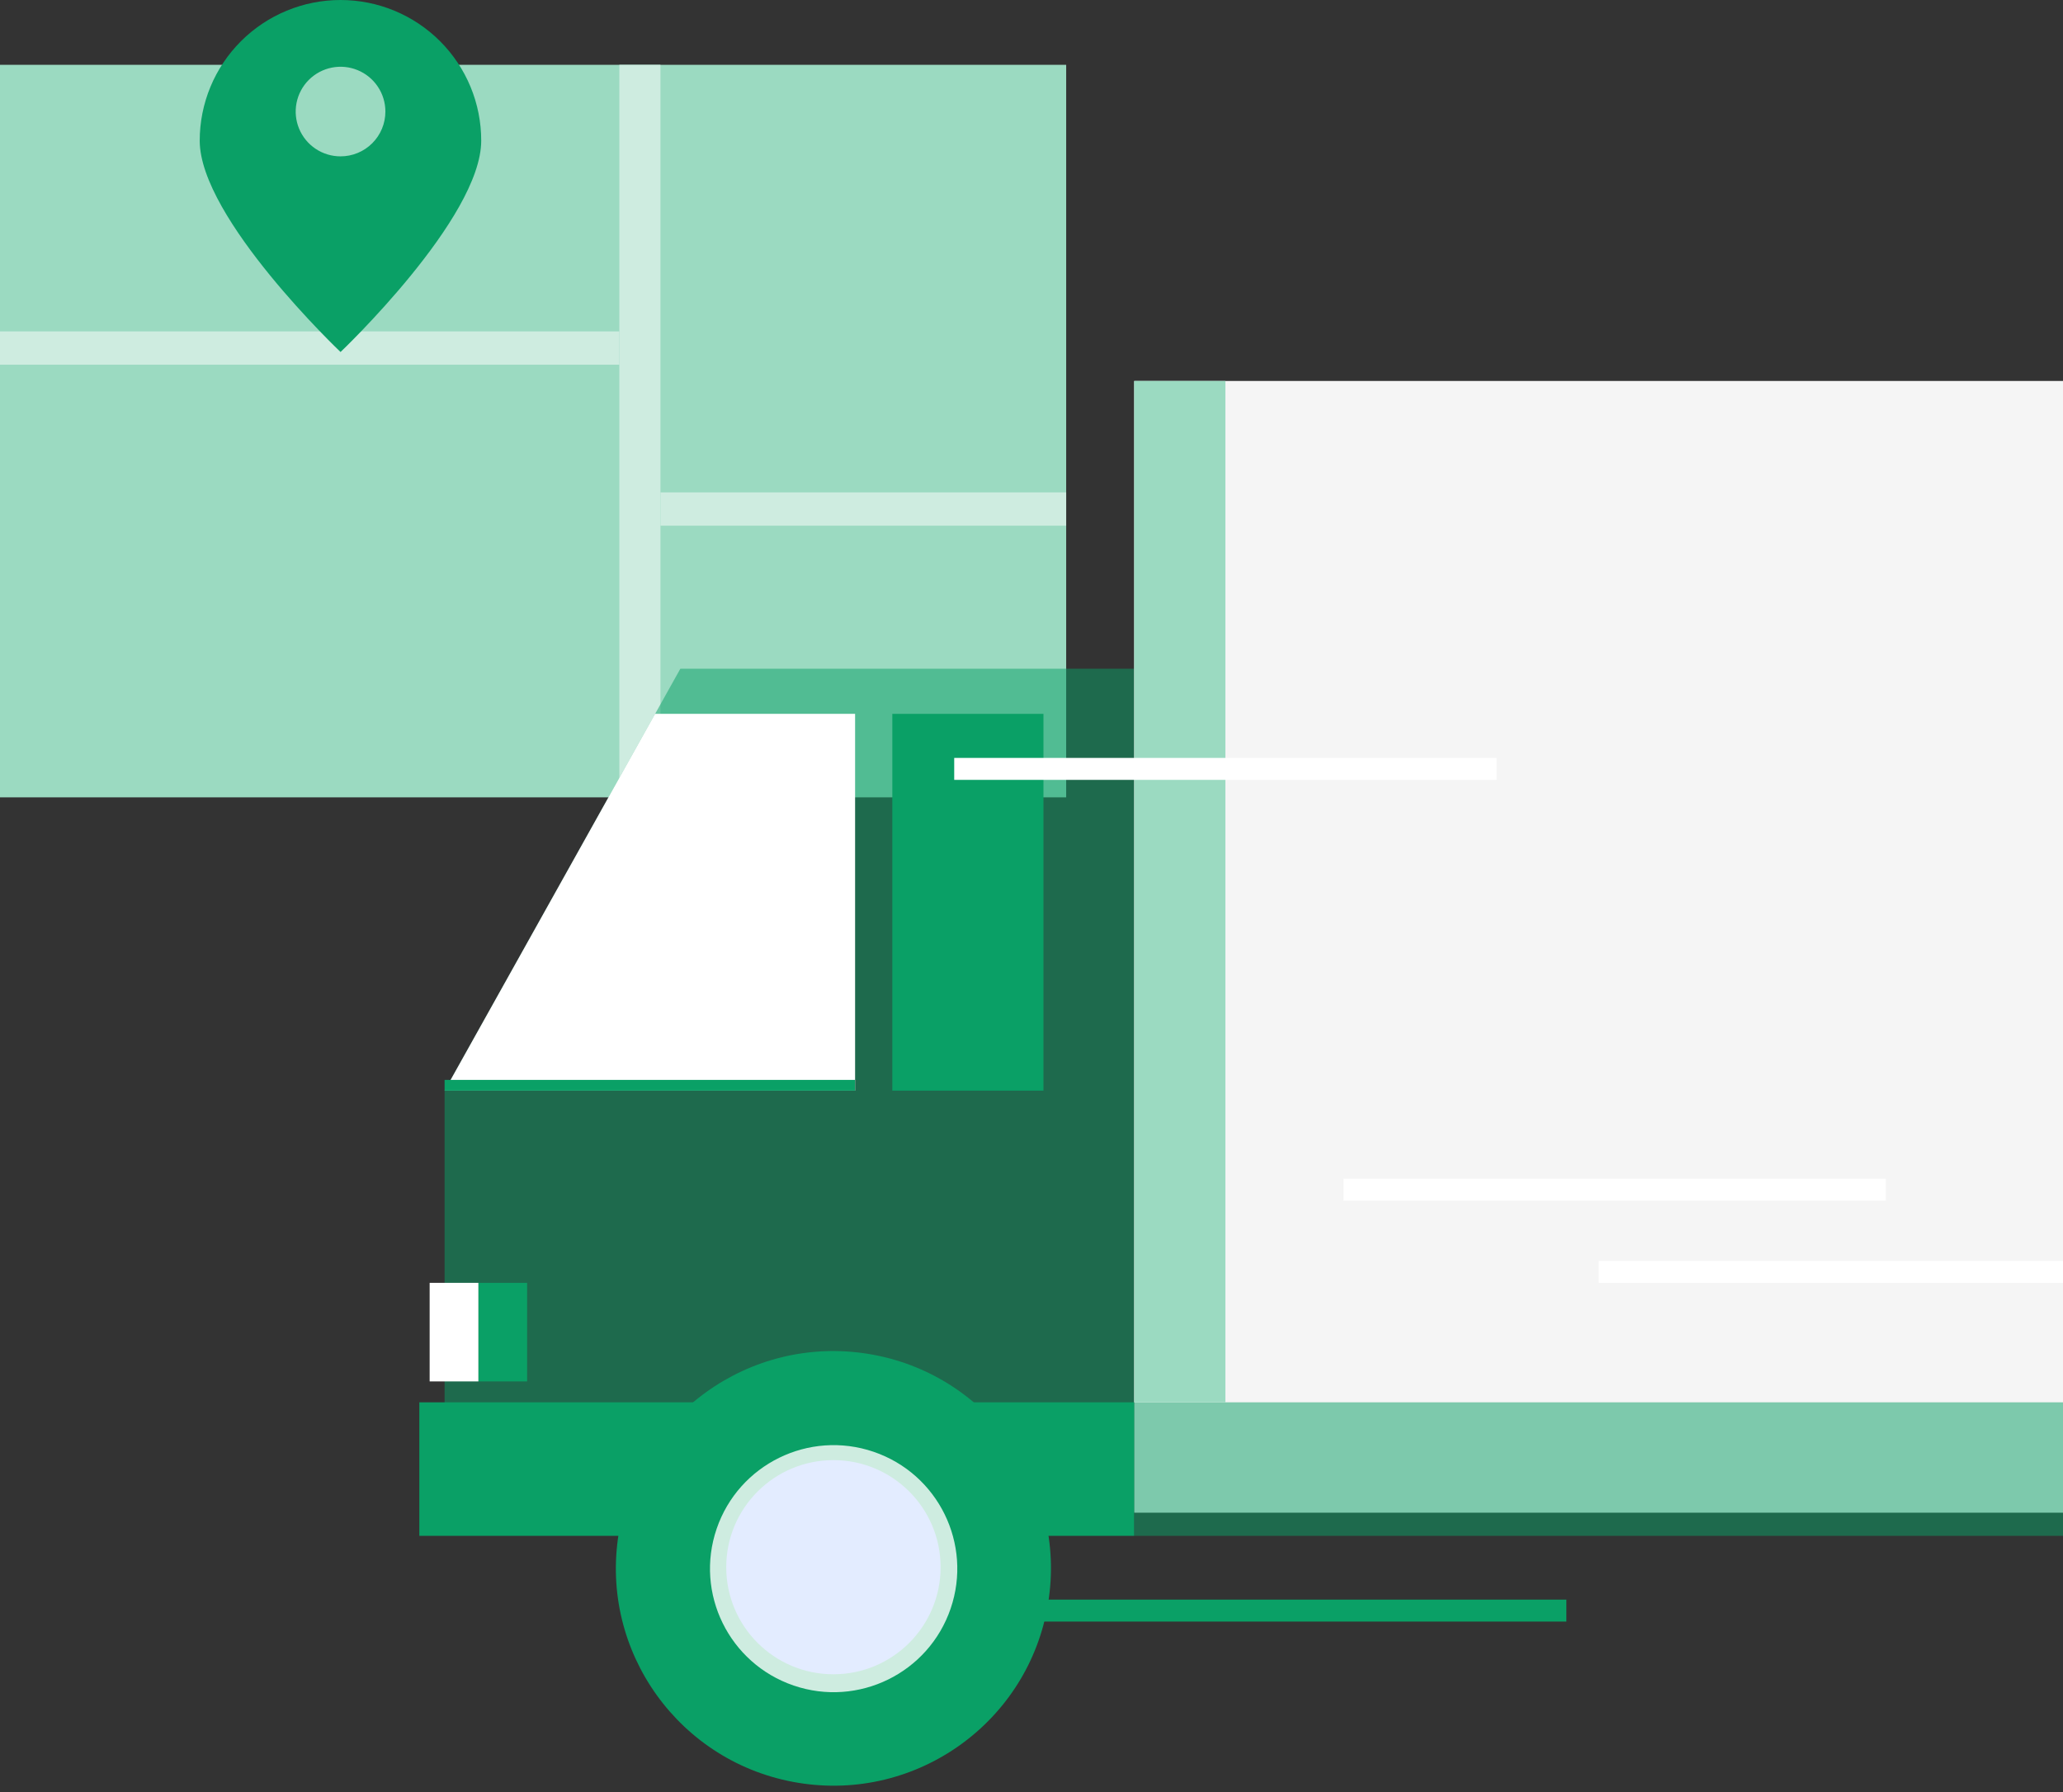 <svg width="305" height="265" viewBox="0 0 305 265" fill="none" xmlns="http://www.w3.org/2000/svg">
<rect x="0" y="0" width="305" height="265" fill="#333333" stroke="none"/>
<g clip-path="url(#clip0_8_1263)">
<path d="M157.628 9.584H0V117.903H157.628V9.584Z" fill="#9BDAC1"/>
<path d="M91.566 49.003H0V53.928H91.566V49.003Z" fill="#CEECE0"/>
<path d="M157.627 72.809H97.644V77.733H157.627V72.809Z" fill="#CEECE0"/>
<path d="M97.644 9.584H91.566V117.903H97.644V9.584Z" fill="#CEECE0"/>
<path d="M50.347 0C44.825 0 39.53 2.192 35.625 6.093C31.721 9.994 29.527 15.285 29.527 20.802C29.527 32.286 50.347 52.05 50.347 52.05C50.347 52.05 71.144 32.286 71.144 20.802C71.147 18.072 70.612 15.367 69.568 12.843C68.524 10.32 66.992 8.026 65.061 6.094C63.129 4.162 60.836 2.63 58.311 1.584C55.786 0.538 53.08 -1.54197e-06 50.347 0ZM50.347 23.121C49.035 23.121 47.754 22.733 46.663 22.005C45.573 21.277 44.723 20.242 44.221 19.032C43.719 17.821 43.588 16.489 43.844 15.204C44.1 13.919 44.731 12.738 45.658 11.812C46.586 10.885 47.767 10.254 49.053 9.999C50.34 9.743 51.673 9.874 52.884 10.376C54.096 10.877 55.131 11.726 55.86 12.816C56.589 13.905 56.977 15.186 56.977 16.496C56.977 18.253 56.279 19.938 55.035 21.181C53.792 22.423 52.105 23.121 50.347 23.121Z" fill="#0AA066"/>
<path d="M167.683 223.66H65.73V161.275L100.583 98.889H167.683V223.66Z" fill="#0AA066" fill-opacity="0.51"/>
<path d="M406.91 56.334H167.684V223.682H406.91V56.334Z" fill="#F5F5F5"/>
<path d="M65.73 161.274H126.42V105.558H96.848L65.73 161.274Z" fill="white"/>
<path d="M167.684 207.362H61.995V227.105H167.684V207.362Z" fill="#0AA066"/>
<path d="M77.93 189.696H70.725V204.271H77.93V189.696Z" fill="#0AA066"/>
<path d="M70.725 189.696H63.52V204.271H70.725V189.696Z" fill="white"/>
<path d="M154.268 105.558H131.923V161.274H154.268V105.558Z" fill="#0AA066"/>
<path d="M305.022 207.362H167.684V227.105H305.022V207.362Z" fill="#0AA066" fill-opacity="0.51"/>
<path d="M181.165 56.334H167.684V207.362H181.165V56.334Z" fill="#9BDAC1"/>
<path d="M154.952 237.087C157.81 219.573 145.917 203.06 128.388 200.204C110.859 197.349 94.333 209.232 91.475 226.746C88.617 244.261 100.51 260.774 118.039 263.629C135.568 266.485 152.094 254.602 154.952 237.087Z" fill="#0AA066"/>
<path d="M140.545 237.863C143.808 228.318 138.71 217.937 129.157 214.677C119.604 211.416 109.215 216.511 105.952 226.056C102.689 235.6 107.787 245.981 117.34 249.242C126.893 252.502 137.282 247.408 140.545 237.863Z" fill="#CEECE0"/>
<path d="M123.215 247.576C131.967 247.576 139.062 240.487 139.062 231.742C139.062 222.998 131.967 215.909 123.215 215.909C114.463 215.909 107.369 222.998 107.369 231.742C107.369 240.487 114.463 247.576 123.215 247.576Z" fill="#E3ECFF"/>
<path d="M126.398 159.685H65.73V161.275H126.398V159.685Z" fill="#0AA066"/>
<path d="M278.81 174.304H198.626V177.55H278.81V174.304Z" fill="white"/>
<path d="M221.258 112.073H141.074V115.319H221.258V112.073Z" fill="white"/>
<path d="M231.579 236.535H151.395V239.781H231.579V236.535Z" fill="#0AA066"/>
<path d="M316.537 186.45H236.353V189.696H316.537V186.45Z" fill="white"/>
</g>
<defs>
<clipPath id="clip0_8_1263">
<rect width="305" height="265" fill="white"/>
</clipPath>
</defs>
</svg>
